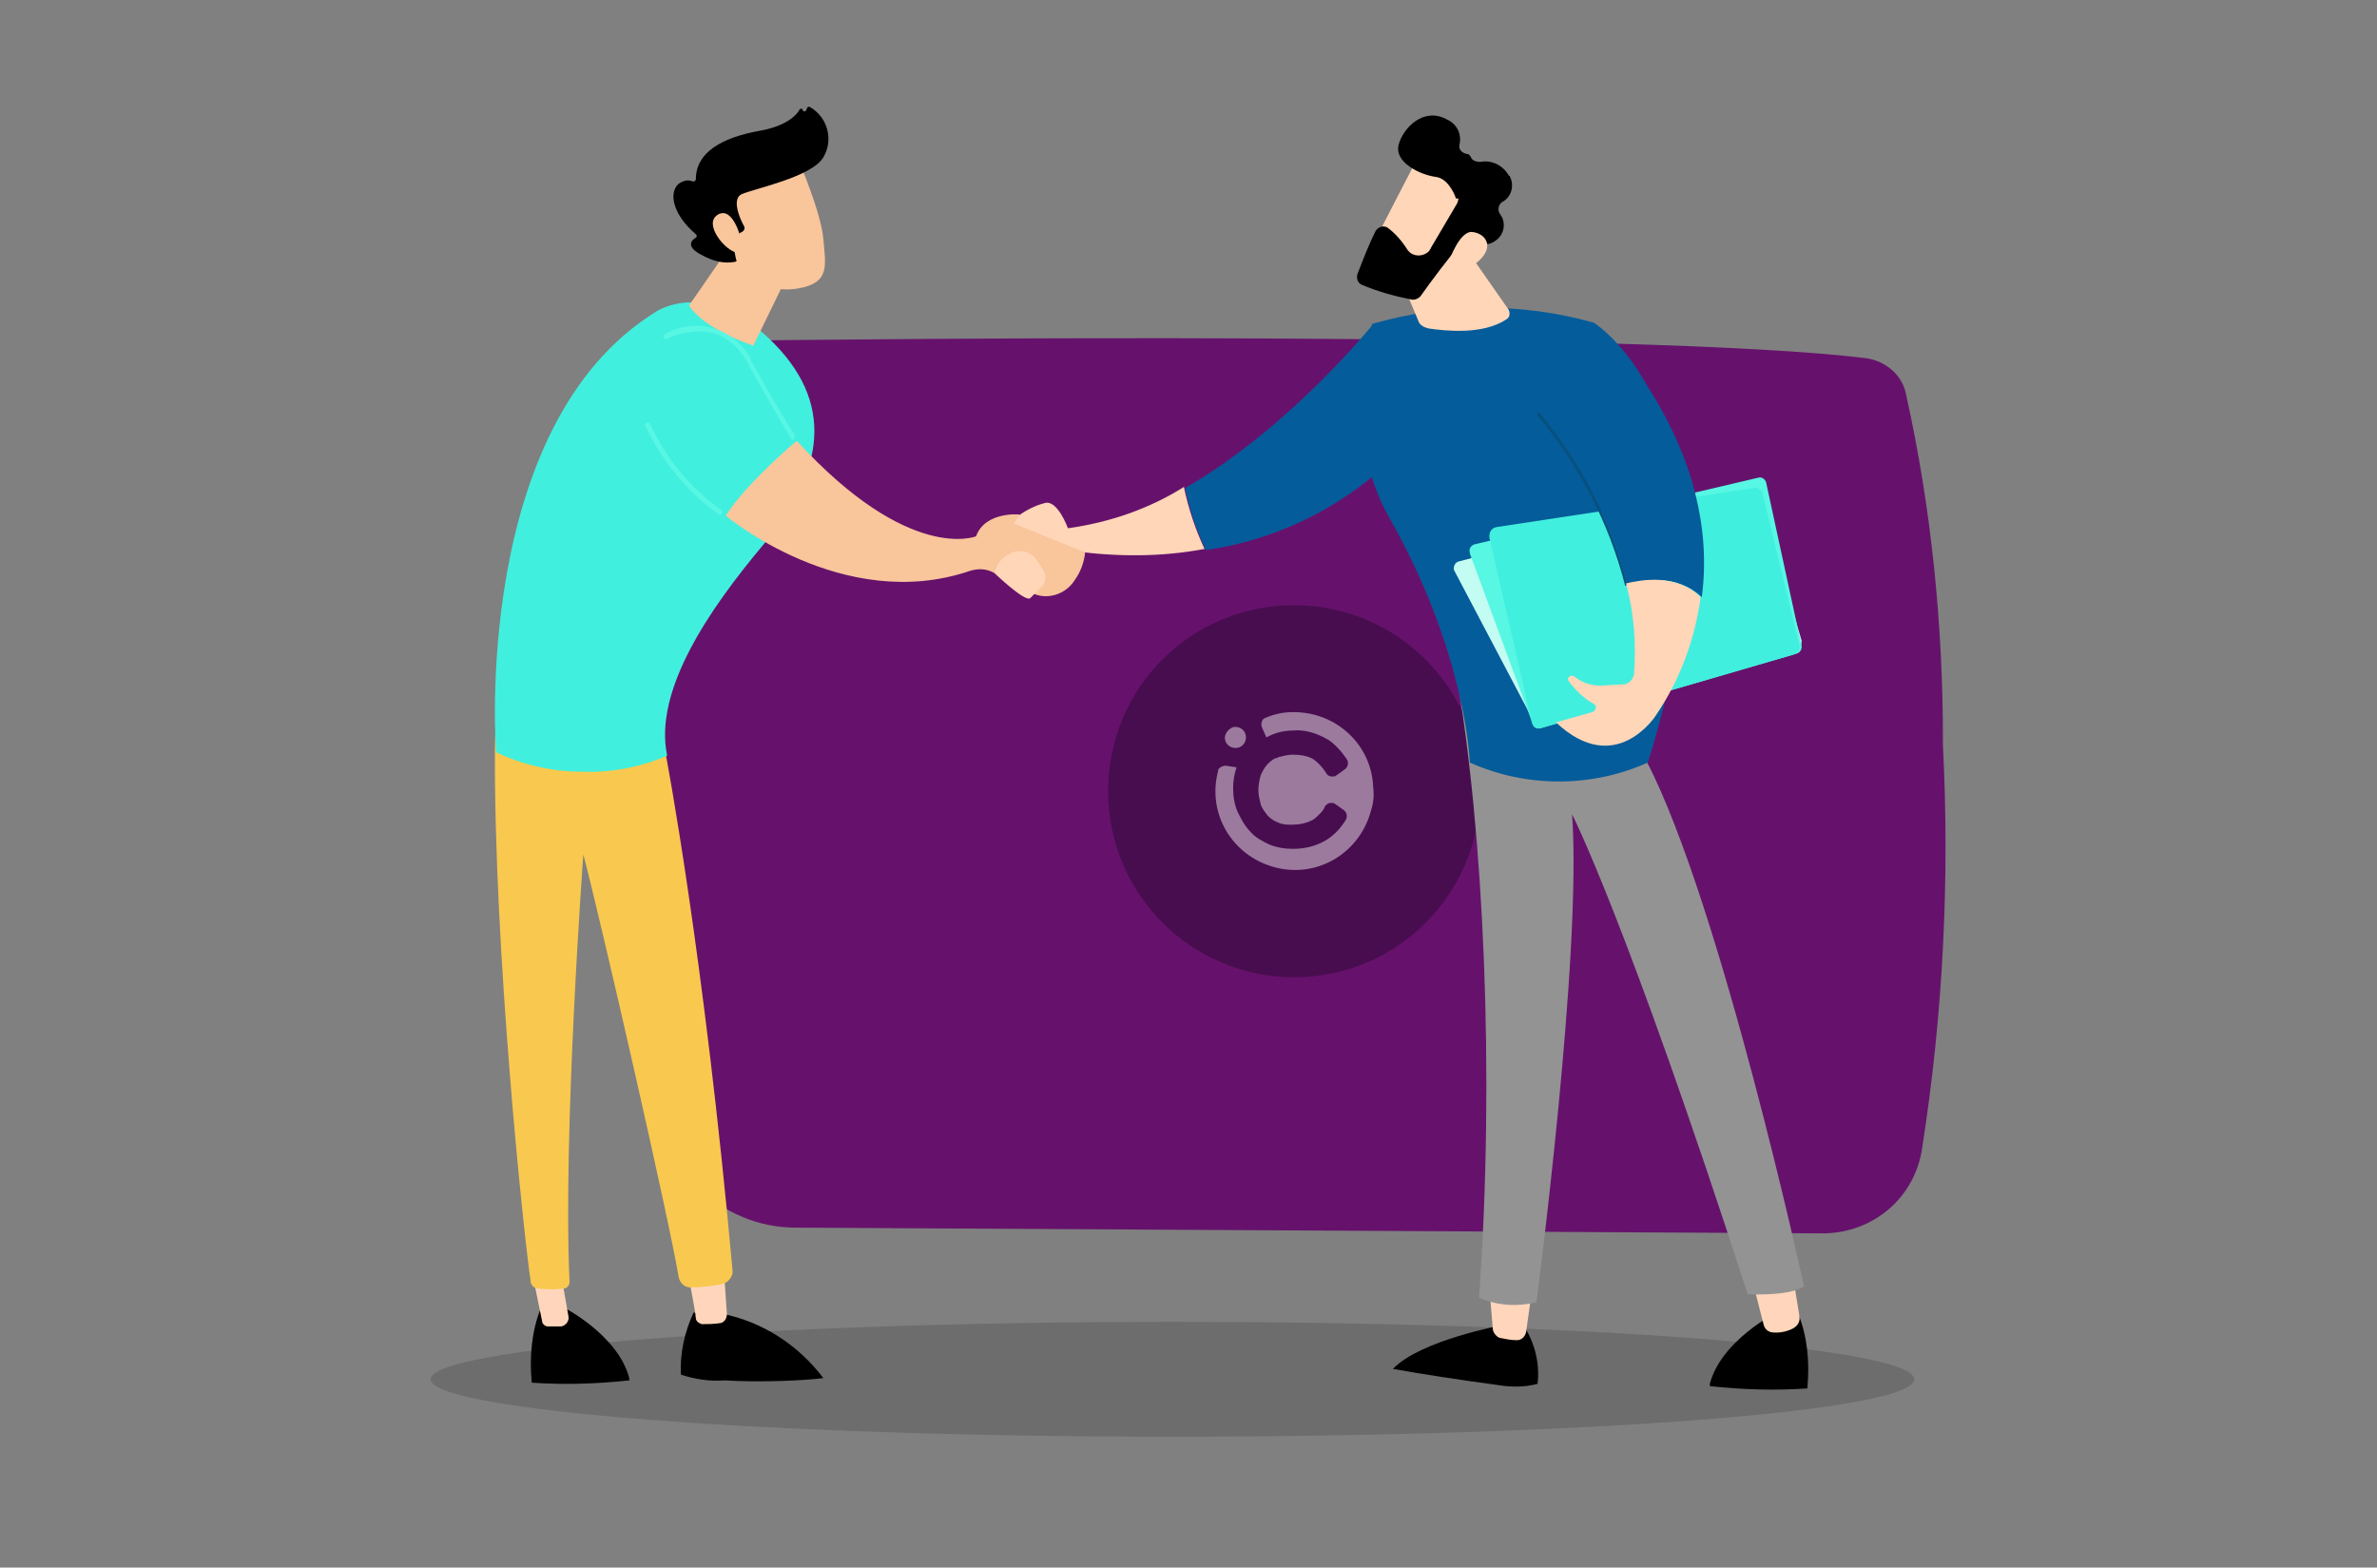 <?xml version="1.0" encoding="utf-8"?>
<!-- Generator: Adobe Illustrator 27.2.0, SVG Export Plug-In . SVG Version: 6.00 Build 0)  -->
<svg version="1.1" id="Layer_1" xmlns="http://www.w3.org/2000/svg" xmlns:xlink="http://www.w3.org/1999/xlink" x="0px" y="0px"
	 viewBox="0 0 207 136.5" style="enable-background:new 0 0 207 136.5;" xml:space="preserve">
<rect x="0" y="0" width="207" height="136.5" fill="#808080" stroke="none"/>
<style type="text/css">
	.st0{clip-path:url(#SVGID_00000150802162959705165140000000538638701645201828_);}
	.st1{clip-path:url(#SVGID_00000111159162320214625580000014979593479444106377_);}
	.st2{opacity:0.15;}
	.st3{clip-path:url(#SVGID_00000134209157155125091740000011756987164552174738_);}
	.st4{fill:#F7C289;}
	.st5{fill:#F9C84E;}
	.st6{fill:#06517F;}
	.st7{fill:#939393;}
	.st8{fill:#D8D8D8;}
	.st9{fill:#41EFDE;}
	.st10{fill:#EFC6B4;}
	.st11{fill:#66126C;}
	.st12{fill:#FFD6BB;}
	.st13{fill:#13658E;}
	.st14{fill:#C3FCF2;}
	.st15{clip-path:url(#SVGID_00000137129691983787939810000006195972281939872937_);}
	.st16{fill:url(#Rectangle_3545_00000169523884744952938310000008496286489070497464_);}
	.st17{clip-path:url(#SVGID_00000146496150874224648880000001816167924336055990_);}
	.st18{fill:#055C9A;}
	.st19{clip-path:url(#SVGID_00000180325935868311452530000013168679564080310190_);}
	.st20{fill:url(#Rectangle_3547_00000121260307684519531100000007338250052971171244_);}
	.st21{clip-path:url(#SVGID_00000026848820564055456930000000649356750690306491_);}
	.st22{fill:#FFFFFF;}
	.st23{clip-path:url(#SVGID_00000174591619578300362060000002501587861790184870_);}
	.st24{clip-path:url(#SVGID_00000159471438538754985030000005582370034024819854_);}
	.st25{clip-path:url(#SVGID_00000152948955245215530480000001679901592653049747_);}
	.st26{clip-path:url(#SVGID_00000098201654095871962800000010779467481150876087_);}
	.st27{clip-path:url(#SVGID_00000010277663169013705010000000859861288041215876_);}
	.st28{fill:#E0E0E0;}
	.st29{fill:#C9C9C9;}
	.st30{clip-path:url(#SVGID_00000011031745147374190950000017440229851232364170_);}
	.st31{fill:#FFD6B8;}
	.st32{clip-path:url(#SVGID_00000013153751859168769070000010517710873210067373_);}
	.st33{fill:url(#Rectangle_3534_00000005257731329442751820000005710294157460539824_);}
	.st34{clip-path:url(#SVGID_00000060736968017626666350000013091182302888005013_);}
	.st35{clip-path:url(#SVGID_00000049917825301855194310000005863071498430058115_);}
	.st36{clip-path:url(#SVGID_00000165236352374228022710000012080499490299247278_);}
	.st37{fill:#862C93;}
	.st38{fill:#05496B;}
	.st39{fill:#07598C;}
	.st40{opacity:0.5;}
	.st41{clip-path:url(#SVGID_00000135667974094035880700000005837952319918836106_);}
	.st42{clip-path:url(#SVGID_00000016781347747957635180000003711256193835660197_);}
	.st43{clip-path:url(#SVGID_00000059275949896239020120000005638751810387255455_);}
	.st44{fill:url(#Rectangle_3540_00000120534502921789821880000005001779107592985221_);}
	.st45{clip-path:url(#SVGID_00000182500729040540153070000006560773536194856352_);}
	.st46{fill:#FCCB90;}
	.st47{fill:#E78456;}
	.st48{clip-path:url(#SVGID_00000031898169826794608570000000528511362122622624_);}
	.st49{clip-path:url(#SVGID_00000066508150789513644090000013801374774952401297_);}
	.st50{clip-path:url(#SVGID_00000010299500413746668730000011061037492750082234_);}
	.st51{fill:#480D4F;}
	.st52{clip-path:url(#SVGID_00000110434618244868299150000015336656002852540832_);}
	.st53{fill:#57F7E4;}
	.st54{fill:#F9C59B;}
	.st55{opacity:0.45;}
	.st56{clip-path:url(#SVGID_00000111190331682564516430000017822009256994361244_);}
	.st57{clip-path:url(#SVGID_00000021103237569477081650000003418762546581251995_);}
	.st58{clip-path:url(#SVGID_00000043422676086173051040000002606988551946506894_);}
	.st59{clip-path:url(#SVGID_00000165200125473604674200000010499190507143756704_);}
	.st60{clip-path:url(#SVGID_00000097498445346178180200000017365513767828136843_);}
	.st61{fill:url(#Rectangle_3466_00000015345483410897080680000000457091405373148328_);}
	.st62{clip-path:url(#SVGID_00000173875881490282579720000002675868950657782935_);}
	.st63{clip-path:url(#SVGID_00000096781480356823195140000006377200494605294511_);}
	.st64{clip-path:url(#SVGID_00000011735805788672551700000016589946671407115670_);}
	.st65{fill:url(#Rectangle_3469_00000119824119774640167780000006341850146605097118_);}
	.st66{clip-path:url(#SVGID_00000104697722085221669860000005661633508128639164_);}
	.st67{clip-path:url(#SVGID_00000119104769669482786410000014622116874854824578_);}
	.st68{clip-path:url(#SVGID_00000167357378215029510780000004618913814131888562_);}
	.st69{clip-path:url(#SVGID_00000052066925382417555340000000710318392890120878_);}
	.st70{clip-path:url(#SVGID_00000078005081109918212800000014769774493012091287_);}
	.st71{clip-path:url(#SVGID_00000011731377928964409770000017038066249253382024_);}
	.st72{clip-path:url(#SVGID_00000127042626230704257210000000546035324955468432_);}
	.st73{clip-path:url(#SVGID_00000173865248949705231170000009407276248659316906_);}
	.st74{clip-path:url(#SVGID_00000086691973174964027690000015757703582144359342_);}
	.st75{clip-path:url(#SVGID_00000002363424928230693890000008597704818524907692_);}
	.st76{opacity:0.56;}
	.st77{clip-path:url(#SVGID_00000150805303906971506780000004859827661471253123_);}
	.st78{clip-path:url(#SVGID_00000012474924155698931730000009198020666676700563_);}
	.st79{fill:#4C4C4C;}
	.st80{fill:#2B2B2B;}
	.st81{clip-path:url(#SVGID_00000080921240826593993420000010627047114171476122_);}
	.st82{clip-path:url(#SVGID_00000010298104185572123890000010458750166652090033_);}
	.st83{clip-path:url(#SVGID_00000065040814144816856310000017497082213495941760_);}
	.st84{clip-path:url(#SVGID_00000078736211316244343660000003860544630169350583_);}
	.st85{opacity:0.1;}
	.st86{clip-path:url(#SVGID_00000067227403926033067880000015774148180723714726_);}
	.st87{fill:#F7F7F7;}
	.st88{clip-path:url(#SVGID_00000070119939490078171230000009114548578186510522_);}
	.st89{clip-path:url(#SVGID_00000021080156786054545700000001522311022404908729_);}
	.st90{opacity:0.78;}
	.st91{clip-path:url(#SVGID_00000041253710389357785250000016268062857318292131_);}
	.st92{clip-path:url(#SVGID_00000018917479313619742670000009685988490767537839_);}
	.st93{clip-path:url(#SVGID_00000136395407869884139440000012619287767530418092_);}
	.st94{clip-path:url(#SVGID_00000088132836844176245910000007511445255564922296_);}
	.st95{clip-path:url(#SVGID_00000023266122379769296410000003839467787430616493_);}
	.st96{clip-path:url(#SVGID_00000147185629471965902960000002950353905821129389_);}
	.st97{fill:#3A083F;}
	.st98{clip-path:url(#SVGID_00000176745244853160185320000003684453084716312721_);}
	.st99{clip-path:url(#SVGID_00000142866354696105467040000001570596993572509868_);}
	.st100{fill:#D8AA45;}
	.st101{clip-path:url(#SVGID_00000034082655633561946920000011776561140348027834_);}
	.st102{clip-path:url(#SVGID_00000008149124724443283820000005492482143621552828_);}
	.st103{fill:#410847;}
	.st104{fill:#4F4F4F;}
	.st105{fill:#FFBC36;}
	.st106{clip-path:url(#SVGID_00000039091428454847007390000008504999194117260173_);}
	.st107{clip-path:url(#SVGID_00000031177043732458922970000004115748644745043616_);}
	.st108{clip-path:url(#SVGID_00000035489739624061904820000005227725168209954973_);}
	.st109{opacity:0.6;}
	.st110{clip-path:url(#SVGID_00000002363255445094290030000009779160948700949434_);}
	.st111{clip-path:url(#SVGID_00000076603226077024471570000016246750813327362461_);}
	.st112{fill:none;stroke:#000000;stroke-width:4;stroke-miterlimit:10;}
	.st113{clip-path:url(#SVGID_00000142862608364979581370000001423446797973357742_);}
	.st114{clip-path:url(#SVGID_00000013158249234295397150000004646267225097907372_);}
	.st115{fill:none;stroke:#000000;stroke-width:4;stroke-linecap:round;stroke-linejoin:round;}
	.st116{clip-path:url(#SVGID_00000005956523363618145540000007771359226718557074_);}
</style>
<g id="Group_6897" transform="translate(0 0)">
	<g>
		<defs>
			<rect id="SVGID_00000007428734934868244930000016875093114974763708_" x="37.5" y="9.3" width="132" height="115.9"/>
		</defs>
		<clipPath id="SVGID_00000115498207288239943320000007067223629338646921_">
			<use xlink:href="#SVGID_00000007428734934868244930000016875093114974763708_"  style="overflow:visible;"/>
		</clipPath>
		
			<g id="Group_6896" transform="translate(0 0)" style="clip-path:url(#SVGID_00000115498207288239943320000007067223629338646921_);">
			<g id="Group_6895">
				<g>
					<defs>
						<rect id="SVGID_00000046304971690685678730000001679529194528107422_" x="37.5" y="9.3" width="132" height="115.9"/>
					</defs>
					<clipPath id="SVGID_00000068651226366126122880000007309888914423198099_">
						<use xlink:href="#SVGID_00000046304971690685678730000001679529194528107422_"  style="overflow:visible;"/>
					</clipPath>
					<g id="Group_6894" style="clip-path:url(#SVGID_00000068651226366126122880000007309888914423198099_);">
						<g id="Group_6887" transform="translate(0 105.804)" class="st2">
							<g id="Group_6886">
								<g>
									<defs>
										<rect id="SVGID_00000008843909642147259510000005552912833958299792_" x="37.5" y="9.3" width="129.2" height="10.1"/>
									</defs>
									<clipPath id="SVGID_00000063598381382804099980000018172246927254402750_">
										<use xlink:href="#SVGID_00000008843909642147259510000005552912833958299792_"  style="overflow:visible;"/>
									</clipPath>
									<g id="Group_6885" style="clip-path:url(#SVGID_00000063598381382804099980000018172246927254402750_);">
										<path id="Path_13190" d="M166.7,14.3c0-2.8-28.9-5-64.6-5s-64.6,2.3-64.6,5s28.9,5,64.6,5S166.7,17.1,166.7,14.3"/>
									</g>
								</g>
							</g>
						</g>
						<path id="Path_13191" class="st11" d="M169.2,64.9c0-0.1,0-0.3,0-0.4c0-10.1-1-20.2-3.2-30.1c-0.3-1.7-1.7-2.9-3.4-3.2
							c-19.4-2.4-86.2-1.7-101.6-1.5c-2,0.1-3.7,1.5-4,3.5c-1.3,7.2-1.3,17.6-1,24.7H56l1.2,37.3c0.2,6.5,5.6,11.7,12.1,11.7
							l89.4,0.5c4.4,0,8.1-3.1,8.7-7.5C169.2,88.4,169.8,76.7,169.2,64.9"/>
						<path id="Path_13192" class="st51" d="M128.9,68.9c0,8.9-7.2,16.2-16.2,16.2c-8.9,0-16.2-7.2-16.2-16.2s7.2-16.2,16.2-16.2
							c0,0,0,0,0,0C121.7,52.7,128.9,60,128.9,68.9"/>
						<path id="Path_13193" d="M148.9,120.7c0-0.1,0-0.1,0-0.2c1-3.8,5.8-6.2,5.8-6.2l1.9,0.1c0.8,2,1,4.2,0.8,6.4c0,0,0,0.1,0,0.1
							C154.5,121.1,151.7,121,148.9,120.7"/>
						<path id="Path_13194" d="M130.4,120.6c-3-0.4-6.9-1-9.1-1.4c2.4-2.5,9.5-3.8,9.5-3.8l2,0.2c0.9,1.5,1.3,3.2,1.1,4.9
							C132.8,120.8,131.6,120.8,130.4,120.6"/>
						<path id="Path_13195" class="st12" d="M133.4,112.4l-0.5,3.6c-0.1,0.4-0.4,0.7-0.8,0.7c-0.5,0-1-0.1-1.5-0.2
							c-0.3-0.1-0.6-0.5-0.6-0.8l-0.3-3.6L133.4,112.4z"/>
						<path id="Path_13196" class="st12" d="M156.1,110.9l0.6,3.7c0.1,0.5-0.2,0.9-0.6,1.1c-0.6,0.3-1.3,0.4-1.9,0.3
							c-0.3-0.1-0.5-0.3-0.6-0.6l-1-3.9L156.1,110.9z"/>
						<path id="Path_13197" class="st7" d="M157.1,112c-1.2,0.9-4.9,0.7-4.9,0.7c-10.6-32.7-15.3-41.8-15.3-41.8
							c0.9,12.1-3.1,42.5-3.1,42.5c-1.7,0.4-3.4,0.3-5-0.4c1.4-19.5,0.4-40.7-2-54.4c8.9,0.5,15,8.8,16.6,7.7
							C149.9,78.9,157.1,112,157.1,112"/>
						<g id="Group_6890" transform="translate(93.825 36.553)" class="st40">
							<g id="Group_6889">
								<g>
									<defs>
										<rect id="SVGID_00000129913349322774361150000012449678652340893861_" x="37.5" y="9.3" width="20.7" height="14.9"/>
									</defs>
									<clipPath id="SVGID_00000028325454275285636270000008584667618509961641_">
										<use xlink:href="#SVGID_00000129913349322774361150000012449678652340893861_"  style="overflow:visible;"/>
									</clipPath>
									<g id="Group_6888" style="clip-path:url(#SVGID_00000028325454275285636270000008584667618509961641_);">
										<path id="Path_13198" class="st22" d="M37.6,24c0.3,0,0.5-0.1,0.8-0.2c0.3-0.1,0.5-0.2,0.8-0.3c0.5-0.2,1-0.5,1.4-0.8
											c0.9-0.6,1.7-1.3,2.5-2.1c1.5-1.6,3-3.3,4.2-5.1c0.6-0.9,1.3-1.8,2-2.7c0.7-0.9,1.5-1.7,2.4-2.4c0.5-0.3,1-0.6,1.5-0.8
											c0.5-0.2,1.1-0.3,1.7-0.3c1.1,0,2.2,0.1,3.3,0.4c0,0,0.1,0.1,0,0.1c0,0,0,0.1-0.1,0l0,0c-1.1-0.3-2.2-0.4-3.3-0.3
											c-0.5,0.1-1.1,0.2-1.6,0.4c-0.5,0.2-1,0.4-1.4,0.8c-0.9,0.7-1.6,1.5-2.2,2.3c-0.7,0.9-1.3,1.8-1.9,2.7
											c-0.6,0.9-1.3,1.8-2,2.7c-0.2,0.2-0.4,0.4-0.5,0.6s-0.4,0.4-0.6,0.6L44,20.4l-0.6,0.6c-0.8,0.8-1.7,1.5-2.7,2.1
											c-0.5,0.3-1,0.5-1.5,0.8c-0.5,0.2-1.1,0.4-1.6,0.4c-0.1,0-0.1,0-0.1-0.1S37.5,24,37.6,24L37.6,24z"/>
									</g>
								</g>
							</g>
						</g>
						<path id="Path_13199" class="st31" d="M93,46c0,0-0.9-2.5-2-2.2c-0.8,0.2-1.6,0.6-2.3,1.1L87,47.2c0,0,4.9,1.9,6.6,0.8
							c3.8,0.5,7.6,0.5,11.3-0.2c-0.8-1.7-1.4-3.5-1.8-5.4C100.1,44.3,96.6,45.5,93,46"/>
						<path id="Path_13200" class="st18" d="M119.6,28.2c0,0-7.2,9-16.4,14.3c0.4,1.9,1,3.7,1.8,5.4c5.6-0.8,10.8-3.2,15-6.8
							L119.6,28.2z"/>
						<path id="Path_13201" class="st18" d="M128,66.4c0,0-0.3-9.5-7-21.3c-2.1-3.7-2.8-8-2.2-12.2l0.7-4.7
							c6.3-1.8,12.9-1.9,19.3-0.1c0,0,14,8.7,4.7,38.3C138.6,68.6,132.9,68.6,128,66.4"/>
						<path id="Path_13202" class="st31" d="M121.1,22.2l2.4,5.7c0.1,0.4,0.5,0.6,0.9,0.7c1.4,0.2,4.7,0.6,6.8-0.8
							c0.3-0.2,0.3-0.5,0.2-0.8c0,0,0,0,0,0l-4.4-6.3L121.1,22.2z"/>
						<path id="Path_13203" class="st14" d="M127,48.9c-0.3,0.1-0.4,0.4-0.4,0.6c0,0,0,0.1,0,0.1l6.9,13.1c0.1,0.2,0.4,0.3,0.6,0.3
							l22.4-6.5c0.3-0.1,0.4-0.4,0.4-0.7L153,42.6c-0.1-0.3-0.4-0.4-0.6-0.4L127,48.9z"/>
						<path id="Path_13204" class="st53" d="M128.4,47.4c-0.3,0.1-0.5,0.4-0.4,0.7c0,0,0,0,0,0.1l5.5,14.9c0.1,0.3,0.4,0.4,0.7,0.3
							l22.3-6.5c0.3-0.1,0.4-0.4,0.4-0.6l-3.1-14.3c-0.1-0.3-0.4-0.5-0.7-0.4c0,0,0,0,0,0L128.4,47.4z"/>
						<path id="Path_13205" class="st9" d="M130.3,45.9c-0.4,0.1-0.6,0.4-0.6,0.8c0,0,0,0,0,0.1l3.7,16.1c0.1,0.4,0.4,0.6,0.8,0.5
							c0,0,0,0,0,0l22-6.4c0.4-0.1,0.6-0.5,0.5-0.8L153.5,43c-0.1-0.3-0.4-0.6-0.8-0.5L130.3,45.9z"/>
						<path id="Path_13206" class="st18" d="M148.2,52c1.7-12.9-8.2-22.8-8.2-22.8l-5.9,6.9c3.6,4.3,6.2,9.3,7.6,14.8
							C142.9,50.5,146,49.9,148.2,52"/>
						<path id="Path_13207" class="st6" d="M141.6,51c-0.1,0-0.1,0-0.1-0.1c-1.4-5.4-4-10.4-7.6-14.7c-0.1-0.1,0-0.2,0-0.2
							c0.1-0.1,0.2,0,0.2,0c3.6,4.3,6.2,9.4,7.6,14.8C141.8,50.9,141.7,51,141.6,51C141.6,51,141.6,51,141.6,51"/>
						<path id="Path_13208" class="st31" d="M141.6,50.8c0.7,2.6,0.9,5.2,0.7,7.9c-0.1,0.5-0.5,0.9-1,0.9c-0.6,0-1.4,0.1-2,0.1
							c-0.8,0-1.6-0.3-2.2-0.8c-0.2-0.1-0.4-0.1-0.5,0.1c-0.1,0.1-0.1,0.2,0,0.3c0.6,0.8,1.3,1.5,2.2,2c0.2,0.1,0.2,0.3,0.1,0.5
							c0,0.1-0.1,0.1-0.2,0.2l-3.2,0.9c5.2,4.9,8.7-0.6,8.7-0.6c2.1-3.1,3.4-6.6,3.9-10.3C146,49.9,142.9,50.5,141.6,50.8"/>
						<path id="Path_13209" class="st31" d="M123.6,13.5c-0.1,0.1-4.2,8.1-4.2,8.1l4.6,2.2l5-7.1C129,16.8,125.2,11.9,123.6,13.5"/>
						<path id="Path_13210" d="M126.9,17.7l-2.3,3.9c0,0.1-0.1,0.1-0.1,0.2c-0.4,0.5-1.2,0.6-1.7,0.2c-0.1-0.1-0.2-0.2-0.2-0.2
							c-0.5-0.8-1.1-1.5-1.8-2c-0.4-0.2-0.8,0-1,0.3c0,0,0,0,0,0c-0.6,1.2-1.1,2.5-1.6,3.8c-0.1,0.4,0.1,0.8,0.4,0.9
							c1.4,0.6,2.9,1,4.4,1.3c0.3,0,0.5-0.1,0.7-0.3c0.7-1,2.7-3.7,3.4-4.4c0.6-0.6,1.8-0.4,2.3-0.2c0.2,0.1,0.4,0,0.6-0.1
							c0.8-0.4,1.2-1.3,0.8-2.2c-0.1-0.1-0.1-0.2-0.2-0.3c-0.2-0.3-0.1-0.8,0.2-1c0.8-0.4,1.1-1.4,0.7-2.2c0,0,0-0.1-0.1-0.1
							c-0.5-0.9-1.5-1.4-2.5-1.2c-0.3,0-0.7-0.1-0.8-0.4c-0.1-0.2-0.2-0.3-0.4-0.3c-0.4-0.1-0.7-0.4-0.6-0.8c0,0,0,0,0,0
							c0.2-0.9-0.2-1.8-1.1-2.2c-2-1.1-3.8,0.7-4.2,2.2s1.8,2.6,3.2,2.8c1,0.1,1.6,1.3,1.8,1.9C127.1,17.2,127,17.4,126.9,17.7"/>
						<path id="Path_13211" class="st31" d="M126.2,22.7c0,0,0.9-2.6,2-2.5s2,1.2,0.6,2.5C127.1,24.3,126.2,22.7,126.2,22.7"/>
						<path id="Path_13212" d="M54.8,120.2c0-0.1,0-0.1,0-0.2c-1-3.8-5.8-6.2-5.8-6.2l-1.9,0.1c-0.8,2-1,4.2-0.8,6.4
							c0,0,0,0.1,0,0.1C49.2,120.6,52,120.5,54.8,120.2"/>
						<path id="Path_13213" class="st12" d="M46.4,111.1l0.8,3.9c0,0.3,0.3,0.5,0.5,0.5c0.4,0,0.8,0,1.2,0c0.4-0.1,0.7-0.5,0.6-0.9
							l-0.6-3.4H46.4z"/>
						<path id="Path_13214" d="M71.7,120C71.7,120,71.7,120,71.7,120c-2.2-2.9-5.3-4.9-8.8-5.6l-2.5-0.1c-0.8,1.7-1.2,3.6-1.1,5.4
							c1.2,0.4,2.5,0.6,3.8,0.5C66.3,120.4,70.2,120.2,71.7,120"/>
						<path id="Path_13215" class="st12" d="M59.9,110.8c0,0.2,0.6,2.9,0.7,4c0,0.2,0.2,0.4,0.5,0.5c0.6,0,1.1,0,1.7-0.1
							c0.3-0.1,0.5-0.4,0.5-0.8L63,110L59.9,110.8z"/>
						<path id="Path_13216" class="st5" d="M58,65.8c0,0,3.3,17.2,5.8,44.9c0,0.5-0.4,1-0.9,1.1c-0.9,0.2-1.8,0.3-2.8,0.3
							c-0.5,0-0.9-0.4-1-0.9c-0.8-4.9-6.8-31.1-8.3-36.8c0,0-1.8,24.5-1.2,37.2c0,0.3-0.2,0.6-0.5,0.6c-0.7,0.1-1.5,0.1-2.2,0
							c-0.4,0-0.7-0.3-0.7-0.7c-0.6-4.1-3.2-28.7-3.1-46.4c0-1,0.4-9.2,0.4-9.2L58,65.8z"/>
						<path id="Path_13217" class="st9" d="M43.2,65.5c0,0-2.2-28.5,14-38.4c0,0,4.5-3,10.2,2.8s3.8,11.8-0.9,17.5
							c-4.7,5.6-9.6,12.7-8.4,18.4c-2.3,1-4.9,1.5-7.4,1.4C48.1,67.2,45.5,66.6,43.2,65.5"/>
						<path id="Path_13218" class="st54" d="M65.4,18.5c0,0.4-5.4,8.1-5.4,8.1s1,1.9,5.6,3.5l4-8.2L65.4,18.5z"/>
						<path id="Path_13219" class="st54" d="M63.2,44.9c0,0,10.2,8.6,21.3,4.8c0.7-0.2,1.4-0.2,2.1,0.2l3.2,1.7
							c1.3,0.7,3,0.2,3.8-1.1c0.5-0.7,0.8-1.5,0.9-2.4l-6.2-2.5l0.5-0.8c0,0-3-0.3-3.8,1.9c0,0-5.8,2.4-15.6-8.3
							C69.3,38.4,64.9,42.2,63.2,44.9"/>
						<path id="Path_13220" class="st53" d="M62.7,44.8c0,0-0.1,0-0.1,0c-2.8-2-4.9-4.6-6.4-7.7c-0.1-0.1,0-0.2,0.1-0.3
							c0.1-0.1,0.2,0,0.3,0.1c0,0,0,0,0,0c1.4,3,3.5,5.6,6.2,7.5c0.1,0.1,0.1,0.2,0.1,0.3C62.8,44.8,62.8,44.8,62.7,44.8"/>
						<path id="Path_13221" class="st53" d="M69.1,38.3c-0.1,0-0.1,0-0.2-0.1c0,0-1.3-2.1-3.8-6.6c-0.6-1.2-1.7-2.2-3-2.6
							c-1.3-0.3-2.8-0.1-4,0.5c-0.1,0.1-0.2,0-0.3-0.1c-0.1-0.1,0-0.2,0.1-0.3c2.6-1.5,5.9-0.6,7.4,2c0.1,0.1,0.1,0.2,0.1,0.3
							c2.5,4.5,3.8,6.5,3.8,6.5c0.1,0.1,0,0.2-0.1,0.3c0,0,0,0,0,0C69.2,38.3,69.2,38.3,69.1,38.3"/>
						<path id="Path_13222" class="st54" d="M69.6,14.1c0,0,1.9,4.4,2.1,6.7s0.6,3.8-2.1,4.3c-2.5,0.5-5.1-0.8-6.2-3.2
							c0,0-1.9-3.6-1.5-5S69.6,14.1,69.6,14.1"/>
						<path id="Path_13223" d="M64.4,20.3l0.2-0.1c0.2-0.1,0.3-0.3,0.2-0.5c0,0,0,0,0,0c-0.4-0.7-1.1-2.4-0.2-2.8
							c1.2-0.5,6.1-1.5,7.1-3.2c0.9-1.5,0.4-3.5-1.2-4.4c0,0,0,0,0,0c-0.1,0-0.2,0-0.2,0.1l-0.1,0.2c0,0.1-0.2,0.1-0.2,0.1
							c0,0-0.1-0.1-0.1-0.1c0-0.1-0.1-0.2-0.2-0.1c0,0-0.1,0-0.1,0.1c-0.3,0.5-1.2,1.4-3.5,1.8c-3.3,0.6-5.5,1.9-5.5,4.2
							c0,0.1-0.1,0.2-0.2,0.2c0,0-0.1,0-0.1,0c-0.2-0.1-0.6-0.2-1.2,0.2c-0.9,0.8-0.5,2.7,1.5,4.4c0.1,0.1,0.1,0.2,0,0.3
							c0,0,0,0,0,0c-0.4,0.2-0.9,0.8,0.5,1.5c0.9,0.5,1.9,0.8,2.9,0.6c0.1,0,0.2-0.1,0.1-0.2c0,0,0,0,0,0l-0.4-2
							c0-0.1,0-0.2,0.1-0.2c0,0,0,0,0,0H64.4z"/>
						<path id="Path_13224" class="st54" d="M64.5,20.7c0,0-0.7-2.8-2-2s0.7,3.2,1.7,3.3L64.5,20.7z"/>
						<path id="Path_13225" class="st31" d="M86.6,49.9c0,0,2.6,2.5,3.1,2.2c0.4-0.4,0.7-0.7,1.1-1.1c0.3-0.4,0.3-0.9,0.1-1.3
							l-0.6-0.9c-0.5-0.8-1.6-1.1-2.5-0.5c-0.1,0-0.1,0.1-0.2,0.1C87.1,48.7,86.8,49.2,86.6,49.9"/>
						<g id="Group_6893" transform="translate(68.385 52.714)" class="st55">
							<g id="Group_6892">
								<g>
									<defs>
										<rect id="SVGID_00000112593156713915611120000004727623153591502237_" x="37.5" y="9.3" width="13.7" height="13.7"/>
									</defs>
									<clipPath id="SVGID_00000107587124181404876860000017156858873889451167_">
										<use xlink:href="#SVGID_00000112593156713915611120000004727623153591502237_"  style="overflow:visible;"/>
									</clipPath>
									<g id="Group_6891" style="clip-path:url(#SVGID_00000107587124181404876860000017156858873889451167_);">
										<path id="Path_13226" class="st22" d="M39,10.6c0.5-0.1,1,0.2,1.1,0.7c0.1,0.5-0.2,1-0.7,1.1c-0.5,0.1-1-0.2-1.1-0.7
											C38.2,11.3,38.5,10.8,39,10.6C39,10.6,39,10.6,39,10.6"/>
										<path id="Path_13227" class="st22" d="M51.2,15.9c-0.1-3.8-3.3-6.7-7.1-6.6c-0.8,0-1.6,0.2-2.3,0.5
											c-0.3,0.1-0.4,0.5-0.3,0.8c0,0,0,0,0,0l0.4,0.9c0.7-0.4,1.5-0.6,2.3-0.6c1-0.1,2,0.2,2.9,0.7c0.4,0.2,0.7,0.5,1,0.8
											c0.3,0.3,0.6,0.7,0.8,1c0.2,0.3,0.1,0.7-0.2,0.9l-0.7,0.5c-0.1,0.1-0.2,0.1-0.4,0.1c-0.2,0-0.4-0.1-0.5-0.3
											c-0.3-0.5-0.7-0.9-1.1-1.2c-0.5-0.3-1.2-0.4-1.8-0.4c-0.4,0-0.8,0.1-1.2,0.2c-0.1,0-0.1,0.1-0.2,0.1l0,0l-0.1,0
											c-0.6,0.3-1,0.8-1.3,1.5c-0.1,0.4-0.2,0.8-0.2,1.3c0,0.4,0.1,0.8,0.2,1.2c0.1,0.4,0.4,0.7,0.6,1c0.3,0.3,0.6,0.5,0.9,0.6
											c0.4,0.2,0.8,0.2,1.2,0.2c0.6,0,1.2-0.1,1.8-0.4c0.2-0.1,0.4-0.3,0.6-0.5c0.2-0.2,0.4-0.4,0.5-0.7
											c0.2-0.3,0.6-0.4,0.9-0.2c0,0,0,0,0,0l0,0l0.7,0.5c0.3,0.2,0.4,0.6,0.2,0.9c-0.5,0.8-1.1,1.4-1.8,1.8
											c-0.9,0.5-1.8,0.7-2.8,0.7c-0.7,0-1.4-0.1-2.1-0.4c-0.6-0.3-1.2-0.6-1.6-1.1c-0.5-0.5-0.8-1.1-1.1-1.7
											c-0.3-0.7-0.4-1.4-0.4-2.1c0-0.6,0.1-1.2,0.3-1.8L38.6,14c-0.3-0.1-0.7,0-0.9,0.3c0,0,0,0.1,0,0.1c-1,3.7,1.2,7.4,4.9,8.4
											c3.7,1,7.4-1.2,8.4-4.9C51.2,17.3,51.3,16.6,51.2,15.9L51.2,15.9z"/>
									</g>
								</g>
							</g>
						</g>
					</g>
				</g>
			</g>
		</g>
	</g>
</g>
</svg>

